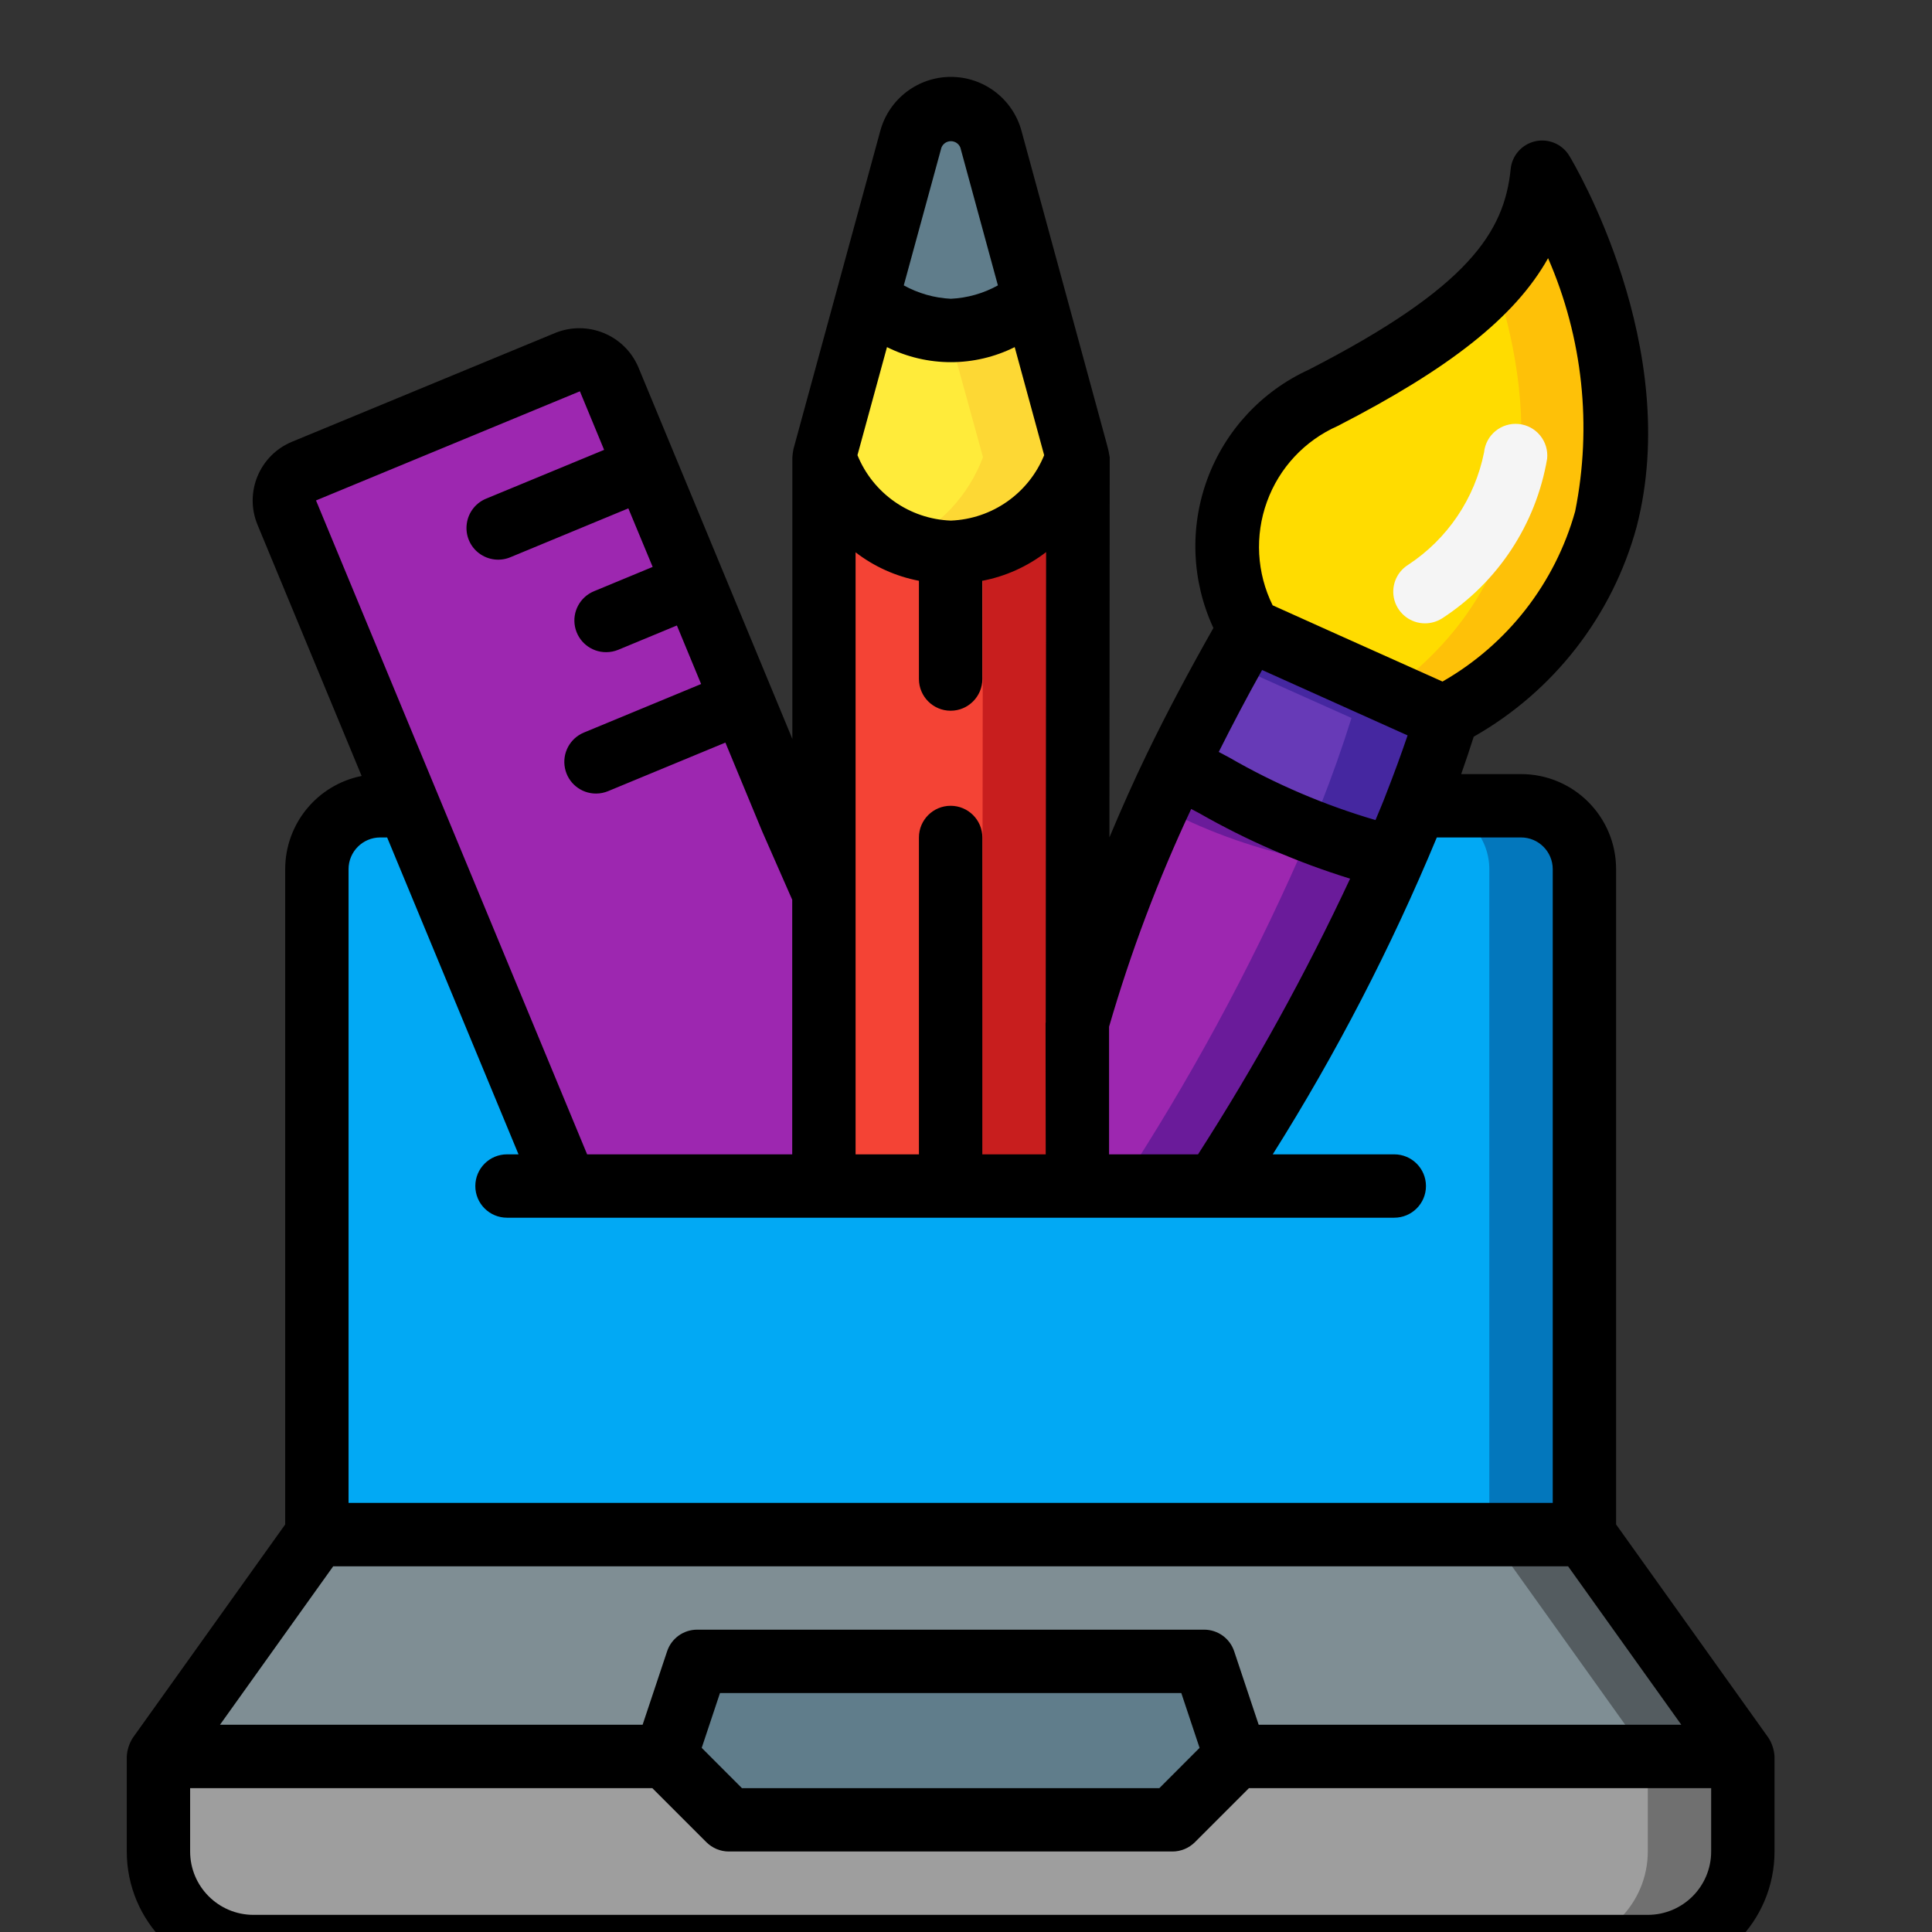 <svg width="39" height="39" viewBox="0 0 39 39" fill="none" xmlns="http://www.w3.org/2000/svg">
<rect x="0" y="0" width="39" height="39" fill="#333333" stroke="none"/>
<g>
<path d="M31.985 17.544V30.977H6.398V17.544C6.401 16.838 6.972 16.267 7.678 16.265H8.241L11.426 23.941H24.539C25.918 21.833 27.122 19.617 28.141 17.314H28.147C28.294 16.968 28.441 16.616 28.576 16.265H30.706C31.412 16.267 31.983 16.838 31.985 17.544Z" fill="#02A9F4"/>
<path d="M30.704 16.265H28.785C29.491 16.267 30.062 16.838 30.064 17.544V30.977H31.983V17.544C31.981 16.838 31.41 16.267 30.704 16.265Z" fill="#0377BC"/>
<path d="M13.434 35.455H3.199L6.398 30.977H31.984L35.183 35.455H24.948H13.434Z" fill="#7F8E94"/>
<path d="M31.983 30.977H30.064L33.263 35.455H35.182L31.983 30.977Z" fill="#545C60"/>
<path d="M13.434 35.453H3.199V37.372C3.199 38.432 4.058 39.291 5.118 39.291H33.264C34.323 39.291 35.183 38.432 35.183 37.372V35.453H13.434Z" fill="#9E9E9E"/>
<path d="M33.263 35.453V37.372C33.263 38.432 32.404 39.291 31.344 39.291H33.263C34.323 39.291 35.182 38.432 35.182 37.372V35.453H33.263Z" fill="#707070"/>
<path d="M19.191 36.733H23.668L24.948 35.453L24.308 33.534H14.073L13.434 35.453L14.713 36.733H19.191Z" fill="#607D8B"/>
<path d="M16.632 18.022V23.939H11.425L8.24 16.263L5.79 10.346C5.724 10.19 5.724 10.013 5.789 9.856C5.853 9.698 5.978 9.573 6.135 9.508L11.457 7.308C11.784 7.174 12.158 7.328 12.295 7.653L13.024 9.425L14.003 11.786L14.982 14.152L15.967 16.519L16.632 18.022Z" fill="#9D27B0"/>
<path d="M21.763 9.228L21.75 20.639V23.94H16.633V18.023L16.639 9.247C17.021 10.342 18.032 11.095 19.192 11.146C21.11 11.146 21.763 9.228 21.763 9.228Z" fill="#F44335"/>
<path d="M19.841 11.066L19.83 20.639V23.94H21.749V20.639L21.762 9.228C21.439 10.104 20.73 10.782 19.841 11.066Z" fill="#C81E1E"/>
<path d="M21.763 9.229C21.763 9.229 21.11 11.148 19.192 11.148C18.032 11.097 17.021 10.344 16.639 9.248C16.636 9.243 16.634 9.236 16.633 9.229L17.496 6.069C17.996 6.425 18.585 6.634 19.198 6.671C19.808 6.633 20.395 6.424 20.893 6.069L21.763 9.229Z" fill="#FFEB3A"/>
<path d="M20.892 6.069C20.394 6.424 19.807 6.633 19.196 6.671C19.176 6.671 19.157 6.665 19.136 6.664L19.843 9.229C19.555 9.996 18.977 10.619 18.234 10.965C18.538 11.088 18.863 11.15 19.19 11.148C21.109 11.148 21.762 9.229 21.762 9.229L20.892 6.069Z" fill="#FDD834"/>
<path d="M20.893 6.068C20.395 6.423 19.808 6.631 19.198 6.669C18.585 6.633 17.996 6.424 17.496 6.068L18.385 2.806C18.487 2.442 18.819 2.191 19.197 2.192C19.575 2.194 19.905 2.448 20.004 2.812L20.893 6.068Z" fill="#607D8B"/>
<path d="M29.202 14.492C29.016 15.087 28.805 15.682 28.575 16.264C28.441 16.616 28.294 16.968 28.146 17.313H28.14C26.593 16.913 25.115 16.286 23.752 15.452C24.2 14.518 24.692 13.603 25.21 12.701C26.509 13.283 27.833 13.885 29.17 14.479C29.183 14.486 29.189 14.486 29.202 14.492Z" fill="#673AB7"/>
<path d="M29.169 14.479C27.833 13.885 26.509 13.283 25.21 12.701C25.082 12.93 24.954 13.162 24.826 13.392C25.628 13.753 26.436 14.116 27.25 14.479C27.263 14.486 27.269 14.486 27.282 14.492C27.096 15.087 26.885 15.682 26.655 16.264C26.587 16.441 26.512 16.615 26.439 16.792C26.989 17.017 27.558 17.192 28.139 17.313H28.146C28.293 16.968 28.44 16.616 28.575 16.264C28.805 15.682 29.016 15.087 29.201 14.492C29.189 14.486 29.182 14.486 29.169 14.479Z" fill="#4527A0"/>
<path d="M28.14 17.316C27.122 19.619 25.917 21.835 24.539 23.942H21.75V20.642C22.257 18.863 22.923 17.133 23.739 15.473C23.739 15.467 23.746 15.46 23.752 15.454C25.115 16.288 26.594 16.915 28.14 17.316Z" fill="#9D27B0"/>
<path d="M23.751 15.454C23.745 15.46 23.739 15.467 23.739 15.473C23.611 15.736 23.493 16.001 23.372 16.266C24.268 16.746 25.227 17.1 26.221 17.316C25.202 19.619 23.997 21.835 22.619 23.942H24.538C25.916 21.835 27.121 19.619 28.14 17.316C26.593 16.915 25.114 16.288 23.751 15.454Z" fill="#6A1B9A"/>
<path d="M29.169 14.479C27.833 13.884 26.509 13.283 25.21 12.701C25.21 12.701 23.624 9.618 26.713 8.025C29.803 6.432 30.96 5.179 31.133 3.471C31.133 3.471 35.572 10.808 29.169 14.479Z" fill="#FFDC00"/>
<path d="M31.134 3.471C31.055 4.275 30.716 5.032 30.168 5.625C30.93 7.917 31.383 11.537 28.031 13.969C28.411 14.139 28.788 14.31 29.17 14.481C35.573 10.808 31.134 3.471 31.134 3.471Z" fill="#FEC108"/>
<path d="M28.765 12.583C28.481 12.583 28.23 12.395 28.15 12.122C28.071 11.848 28.182 11.555 28.423 11.403C29.218 10.882 29.771 10.063 29.958 9.131C29.993 8.78 30.307 8.524 30.658 8.559C31.01 8.594 31.266 8.908 31.231 9.259C31.006 10.585 30.235 11.755 29.107 12.485C29.004 12.549 28.886 12.583 28.765 12.583Z" fill="#F5F5F5"/>
<path d="M2.559 37.375C2.559 38.788 3.704 39.934 5.117 39.934H33.263C34.676 39.934 35.821 38.788 35.821 37.375V35.456C35.813 35.324 35.772 35.196 35.702 35.084L32.623 30.773V17.545C32.623 16.485 31.764 15.626 30.704 15.626H29.496C29.586 15.373 29.669 15.122 29.749 14.871C31.365 13.954 32.549 12.43 33.037 10.637C33.977 7.005 31.773 3.3 31.678 3.144C31.535 2.909 31.259 2.792 30.99 2.852C30.722 2.913 30.522 3.138 30.495 3.412C30.367 4.686 29.641 5.808 26.419 7.463C25.47 7.897 24.733 8.691 24.372 9.67C24.011 10.648 24.055 11.731 24.494 12.677C24.011 13.529 23.559 14.376 23.162 15.196C22.885 15.766 22.634 16.335 22.395 16.904L22.401 9.23C22.388 9.143 22.369 9.058 22.345 8.974L20.62 2.641C20.445 1.998 19.861 1.552 19.195 1.552C18.529 1.552 17.945 1.998 17.77 2.641L16.018 9.061C16.006 9.117 15.999 9.174 15.995 9.231V14.917L12.882 7.403C12.602 6.76 11.862 6.458 11.212 6.719L5.891 8.919C5.238 9.191 4.928 9.94 5.198 10.593L7.3 15.664C6.403 15.843 5.757 16.631 5.757 17.545V30.773L2.678 35.084C2.608 35.196 2.567 35.324 2.559 35.456L2.559 37.375ZM34.542 37.375C34.542 38.081 33.969 38.654 33.263 38.654H5.117C4.411 38.654 3.838 38.081 3.838 37.375V36.096H13.168L14.26 37.188C14.38 37.307 14.543 37.375 14.712 37.375H23.668C23.837 37.375 24 37.307 24.12 37.188L25.212 36.096H34.542V37.375ZM19.19 36.096H14.977L14.165 35.283L14.534 34.176H23.846L24.215 35.283L23.403 36.096H19.19ZM25.477 13.525L26.483 13.977C27.128 14.268 27.777 14.56 28.414 14.845C28.28 15.239 28.134 15.637 27.978 16.034C27.914 16.206 27.838 16.38 27.766 16.554C26.735 16.252 25.743 15.828 24.813 15.291C24.741 15.253 24.672 15.217 24.602 15.179C24.876 14.634 25.164 14.083 25.477 13.525ZM27.003 8.599C29.251 7.444 30.582 6.405 31.25 5.212C31.951 6.819 32.141 8.602 31.797 10.321C31.391 11.774 30.429 13.009 29.119 13.758C28.411 13.442 27.706 13.126 27.008 12.812L25.69 12.219C25.368 11.567 25.327 10.812 25.575 10.129C25.822 9.445 26.338 8.893 27.003 8.599V8.599ZM24.046 16.33C24.099 16.359 24.152 16.386 24.207 16.415C25.171 16.966 26.193 17.409 27.254 17.737C26.356 19.659 25.331 21.518 24.184 23.302H22.388V20.726C22.825 19.22 23.379 17.75 24.046 16.33ZM19.83 23.302V16.905C19.83 16.552 19.543 16.266 19.19 16.266C18.837 16.266 18.55 16.552 18.55 16.905V23.302H17.271V11.149C17.646 11.438 18.085 11.635 18.55 11.724V13.707C18.55 14.06 18.837 14.347 19.19 14.347C19.543 14.347 19.83 14.06 19.83 13.707V11.724C20.298 11.635 20.739 11.436 21.117 11.145L21.109 20.633C21.109 20.64 21.106 20.648 21.106 20.655V20.669L21.109 23.302H19.83ZM21.078 9.189C20.763 9.961 20.026 10.477 19.193 10.509C18.36 10.477 17.623 9.96 17.309 9.188L17.905 7.007C18.717 7.412 19.672 7.412 20.483 7.007L21.078 9.189ZM19.386 2.979L20.144 5.761C19.852 5.923 19.527 6.015 19.194 6.031C18.861 6.015 18.536 5.922 18.244 5.761L19.004 2.979C19.036 2.901 19.111 2.85 19.195 2.85C19.279 2.85 19.355 2.901 19.386 2.979ZM11.706 7.899L12.195 9.081L9.828 10.06C9.611 10.143 9.455 10.338 9.423 10.569C9.39 10.799 9.485 11.03 9.671 11.169C9.858 11.309 10.105 11.337 10.318 11.242L12.684 10.262L13.175 11.444L11.99 11.935C11.708 12.052 11.547 12.351 11.607 12.651C11.667 12.95 11.93 13.166 12.236 13.165C12.319 13.165 12.402 13.149 12.48 13.117L13.664 12.626L14.153 13.808L11.786 14.788C11.504 14.905 11.344 15.205 11.404 15.505C11.463 15.804 11.727 16.02 12.032 16.019C12.116 16.019 12.199 16.002 12.276 15.97L14.643 14.99L15.385 16.781L15.992 18.163V23.302H11.852L6.379 10.102L11.706 7.899ZM7.036 17.545C7.036 17.192 7.323 16.905 7.676 16.905H7.815L10.467 23.302H10.235C9.881 23.302 9.595 23.589 9.595 23.942C9.595 24.295 9.881 24.581 10.235 24.581H28.145C28.498 24.581 28.785 24.295 28.785 23.942C28.785 23.589 28.498 23.302 28.145 23.302H25.692C26.974 21.267 28.081 19.127 29.004 16.905H30.704C31.057 16.905 31.344 17.192 31.344 17.545V30.338H7.036V17.545ZM6.726 31.618H31.654L33.939 34.816H25.408L24.914 33.335C24.827 33.073 24.583 32.897 24.307 32.897H14.073C13.797 32.897 13.553 33.073 13.466 33.335L12.972 34.816H4.441L6.726 31.618Z" fill="black"/>
</g>
</svg>
